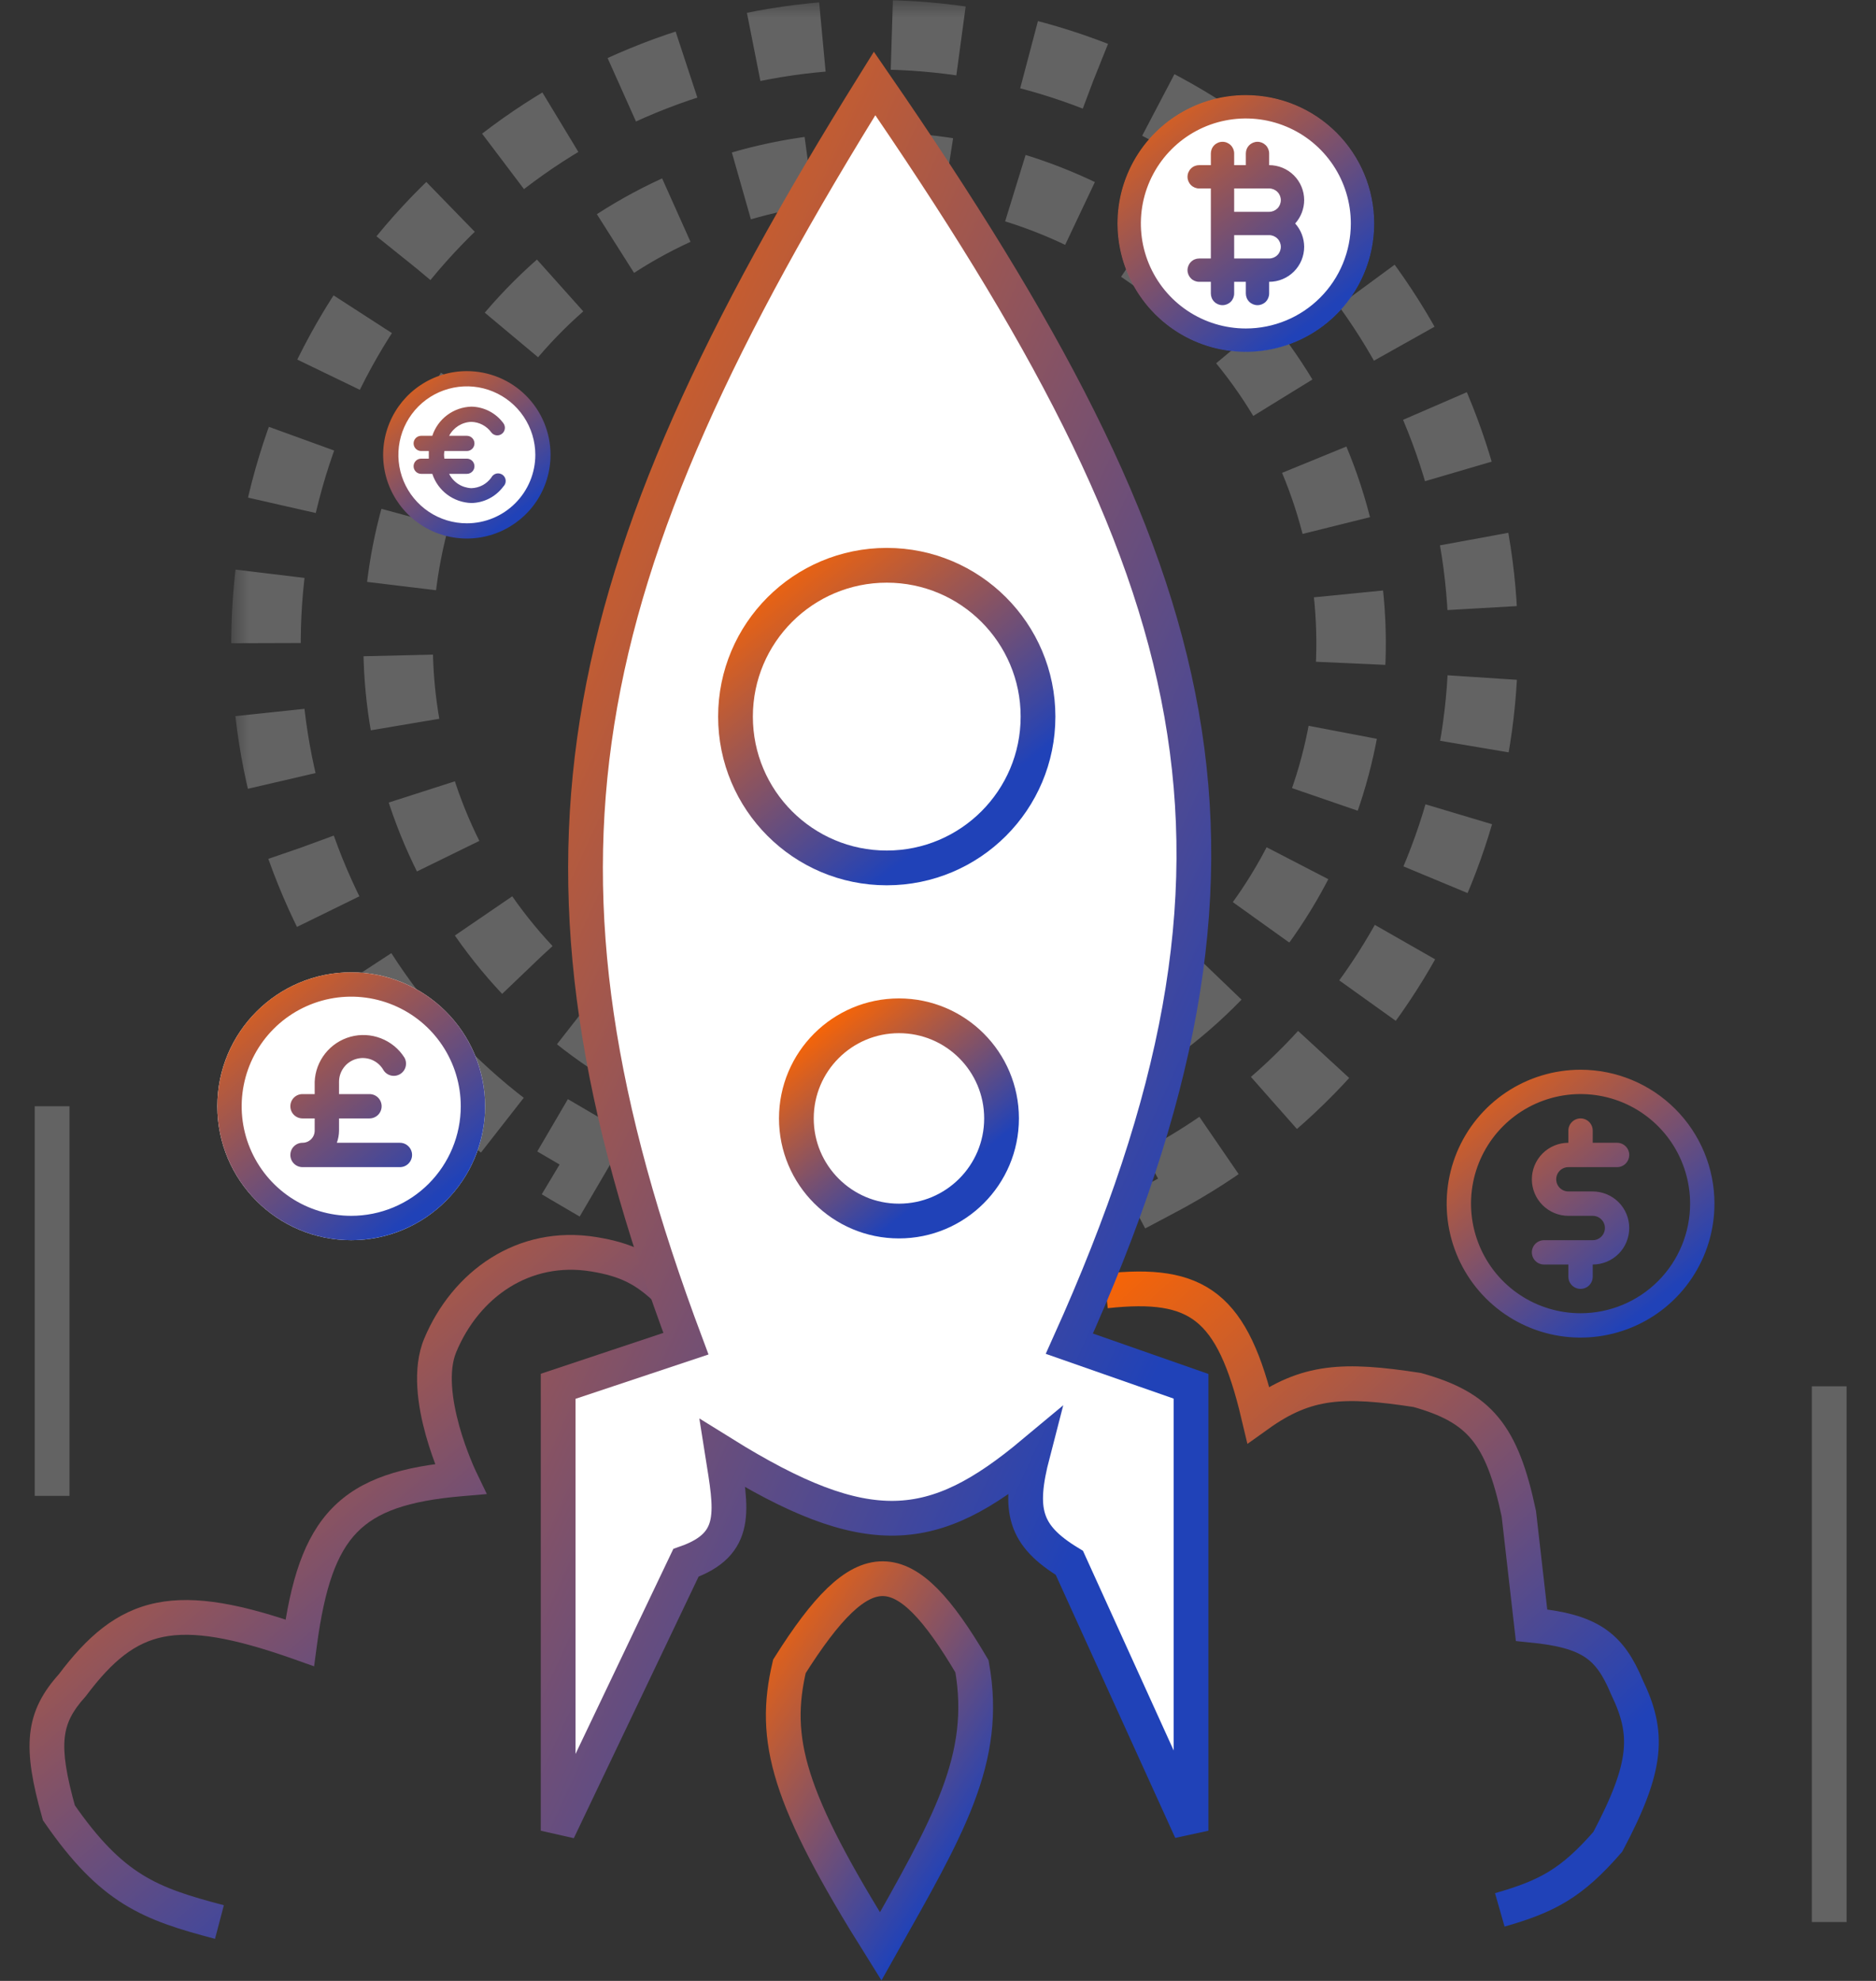 <svg width="54" height="57" viewBox="0 0 54 57" fill="none" xmlns="http://www.w3.org/2000/svg">
<rect x="0" y="0" width="54" height="57" fill="#333333" stroke="none"/>
<mask id="path-1-outside-1_237_82" maskUnits="userSpaceOnUse" x="6.657" y="0" width="38" height="36" fill="black">
<rect fill="white" x="6.657" width="38" height="36"/>
<path d="M33.379 33.996C36.806 32.18 39.534 29.277 41.134 25.743C42.734 22.209 43.115 18.244 42.219 14.47C41.322 10.696 39.199 7.326 36.181 4.889C33.163 2.452 29.421 1.085 25.543 1.004C21.664 0.922 17.869 2.131 14.751 4.439C11.633 6.747 9.37 10.025 8.316 13.758C7.262 17.491 7.477 21.469 8.927 25.067C10.377 28.665 12.98 31.679 16.328 33.638L18.249 30.357C15.627 28.823 13.589 26.462 12.454 23.645C11.318 20.828 11.15 17.714 11.975 14.791C12.8 11.868 14.573 9.302 17.014 7.495C19.454 5.687 22.426 4.742 25.463 4.805C28.499 4.869 31.429 5.939 33.792 7.847C36.155 9.755 37.818 12.394 38.52 15.348C39.221 18.303 38.922 21.408 37.67 24.175C36.417 26.942 34.282 29.214 31.598 30.637L33.379 33.996Z"/>
</mask>
<path d="M33.379 33.996C36.806 32.18 39.534 29.277 41.134 25.743C42.734 22.209 43.115 18.244 42.219 14.47C41.322 10.696 39.199 7.326 36.181 4.889C33.163 2.452 29.421 1.085 25.543 1.004C21.664 0.922 17.869 2.131 14.751 4.439C11.633 6.747 9.37 10.025 8.316 13.758C7.262 17.491 7.477 21.469 8.927 25.067C10.377 28.665 12.98 31.679 16.328 33.638L18.249 30.357C15.627 28.823 13.589 26.462 12.454 23.645C11.318 20.828 11.15 17.714 11.975 14.791C12.8 11.868 14.573 9.302 17.014 7.495C19.454 5.687 22.426 4.742 25.463 4.805C28.499 4.869 31.429 5.939 33.792 7.847C36.155 9.755 37.818 12.394 38.52 15.348C39.221 18.303 38.922 21.408 37.67 24.175C36.417 26.942 34.282 29.214 31.598 30.637L33.379 33.996Z" stroke="#8A8A8A" stroke-opacity="0.55" stroke-width="2" stroke-dasharray="2 2" mask="url(#path-1-outside-1_237_82)"/>
<path d="M1.695 52.162L1.214 52.298L1.236 52.378L1.283 52.446L1.695 52.162ZM2.08 48.494L2.451 48.829L2.466 48.812L2.48 48.794L2.08 48.494ZM8.627 47.271L8.46 47.742L9.041 47.948L9.123 47.338L8.627 47.271ZM13.249 42.555L13.292 43.053L14.014 42.991L13.7 42.338L13.249 42.555ZM12.671 38.712L13.133 38.905L12.671 38.712ZM17.101 36.092L17.182 35.599L17.101 36.092ZM6.444 54.822C5.443 54.559 4.736 54.341 4.092 53.941C3.455 53.546 2.847 52.951 2.106 51.878L1.283 52.446C2.071 53.587 2.772 54.299 3.564 54.791C4.349 55.278 5.189 55.526 6.189 55.789L6.444 54.822ZM2.176 52.026C1.905 51.066 1.814 50.461 1.863 50.004C1.908 49.58 2.077 49.243 2.451 48.829L1.709 48.159C1.238 48.68 0.941 49.207 0.868 49.899C0.799 50.557 0.937 51.319 1.214 52.298L2.176 52.026ZM2.48 48.794C3.245 47.775 3.89 47.266 4.703 47.101C5.55 46.93 6.678 47.111 8.46 47.742L8.794 46.8C6.987 46.159 5.636 45.892 4.505 46.121C3.339 46.357 2.504 47.096 1.68 48.194L2.48 48.794ZM9.123 47.338C9.348 45.661 9.695 44.693 10.277 44.094C10.849 43.505 11.737 43.187 13.292 43.053L13.206 42.057C11.586 42.196 10.391 42.542 9.56 43.397C8.739 44.241 8.362 45.494 8.132 47.205L9.123 47.338ZM13.249 42.555C13.7 42.338 13.7 42.338 13.7 42.338C13.7 42.338 13.7 42.338 13.7 42.338C13.7 42.339 13.7 42.339 13.7 42.339C13.7 42.338 13.7 42.338 13.699 42.338C13.699 42.337 13.698 42.336 13.698 42.334C13.696 42.331 13.693 42.325 13.69 42.317C13.682 42.301 13.671 42.277 13.657 42.245C13.628 42.18 13.587 42.086 13.54 41.967C13.444 41.73 13.323 41.4 13.22 41.031C13.005 40.256 12.908 39.444 13.133 38.905L12.21 38.52C11.844 39.398 12.036 40.506 12.257 41.299C12.372 41.713 12.507 42.079 12.612 42.34C12.665 42.472 12.71 42.578 12.743 42.652C12.76 42.689 12.773 42.718 12.783 42.738C12.787 42.748 12.791 42.756 12.794 42.762C12.795 42.765 12.796 42.767 12.797 42.769C12.797 42.77 12.798 42.77 12.798 42.771C12.798 42.771 12.798 42.772 12.798 42.772C12.798 42.772 12.799 42.772 12.799 42.772C12.799 42.772 12.799 42.772 13.249 42.555ZM13.133 38.905C13.793 37.323 15.26 36.295 17.019 36.586L17.182 35.599C14.877 35.218 13.012 36.598 12.21 38.52L13.133 38.905ZM17.019 36.586C17.451 36.657 17.768 36.752 18.044 36.888C18.319 37.024 18.575 37.213 18.871 37.499L19.567 36.781C19.219 36.444 18.879 36.186 18.488 35.992C18.097 35.798 17.677 35.681 17.182 35.599L17.019 36.586Z" fill="url(#paint0_linear_237_82)"/>
<path d="M31.832 37.146C34.487 36.856 35.478 37.577 36.221 40.708C37.612 39.713 38.677 39.673 40.793 39.996C42.584 40.496 43.233 41.26 43.719 43.557L44.085 46.763C45.757 46.929 46.328 47.346 46.828 48.544C47.469 49.872 47.442 50.803 46.28 52.997C45.238 54.195 44.534 54.566 43.171 54.956" stroke="url(#paint1_linear_237_82)"/>
<path d="M27.978 47.948C28.456 50.621 27.284 52.574 25.35 56.007C22.665 51.723 22.229 50.054 22.723 47.948C24.857 44.568 26.008 44.603 27.978 47.948Z" stroke="url(#paint2_linear_237_82)"/>
<path d="M25.175 2.401C16.246 16.73 14.614 24.974 19.744 38.664L16.066 39.89V52.678L19.744 44.97C21.282 44.43 21.055 43.459 20.795 41.817C24.984 44.423 26.879 44.195 29.73 41.817C29.303 43.462 29.479 44.179 30.781 44.97L34.284 52.678V39.89L30.781 38.664C37.135 24.563 34.905 16.523 25.175 2.401Z" fill="white" stroke="url(#paint3_linear_237_82)"/>
<circle cx="25.525" cy="20.62" r="4.354" stroke="url(#paint4_linear_237_82)"/>
<circle cx="25.876" cy="32.182" r="2.953" stroke="url(#paint5_linear_237_82)"/>
<line x1="1.5" y1="31.832" x2="1.5" y2="43.043" stroke="#8A8A8A" stroke-opacity="0.55" stroke-dasharray="5 0"/>
<line x1="52.653" y1="39.89" x2="52.653" y2="55.306" stroke="#8A8A8A" stroke-opacity="0.55" stroke-dasharray="5 0"/>
<g clip-path="url(#clip0_237_82)">
<circle cx="35.861" cy="6.431" r="3.679" fill="white"/>
<path d="M35.861 2.737C35.13 2.737 34.416 2.954 33.809 3.36C33.202 3.765 32.728 4.342 32.449 5.017C32.169 5.692 32.096 6.435 32.239 7.151C32.381 7.868 32.733 8.526 33.249 9.042C33.766 9.559 34.424 9.911 35.14 10.053C35.857 10.195 36.599 10.122 37.274 9.843C37.949 9.563 38.526 9.09 38.932 8.483C39.338 7.875 39.554 7.161 39.554 6.431C39.554 5.451 39.165 4.512 38.473 3.819C37.78 3.126 36.84 2.737 35.861 2.737V2.737ZM35.861 9.452C35.263 9.452 34.679 9.275 34.182 8.943C33.685 8.611 33.298 8.139 33.069 7.587C32.84 7.035 32.781 6.427 32.897 5.841C33.014 5.255 33.302 4.716 33.724 4.294C34.147 3.871 34.685 3.583 35.271 3.467C35.858 3.35 36.465 3.41 37.017 3.639C37.57 3.867 38.041 4.255 38.374 4.752C38.706 5.249 38.883 5.833 38.883 6.431C38.883 7.232 38.565 8.001 37.998 8.567C37.431 9.134 36.662 9.452 35.861 9.452V9.452ZM36.532 4.752V4.416C36.532 4.327 36.497 4.242 36.434 4.179C36.371 4.116 36.286 4.08 36.197 4.08C36.108 4.08 36.022 4.116 35.959 4.179C35.896 4.242 35.861 4.327 35.861 4.416V4.752H35.525V4.416C35.525 4.327 35.49 4.242 35.427 4.179C35.364 4.116 35.279 4.08 35.189 4.08C35.1 4.08 35.015 4.116 34.952 4.179C34.889 4.242 34.854 4.327 34.854 4.416V4.752H34.518C34.429 4.752 34.343 4.787 34.281 4.85C34.218 4.913 34.182 4.998 34.182 5.088C34.182 5.177 34.218 5.262 34.281 5.325C34.343 5.388 34.429 5.423 34.518 5.423H34.854V7.438H34.518C34.429 7.438 34.343 7.473 34.281 7.536C34.218 7.599 34.182 7.685 34.182 7.774C34.182 7.863 34.218 7.948 34.281 8.011C34.343 8.074 34.429 8.109 34.518 8.109H34.854V8.445C34.854 8.534 34.889 8.62 34.952 8.683C35.015 8.746 35.1 8.781 35.189 8.781C35.279 8.781 35.364 8.746 35.427 8.683C35.49 8.62 35.525 8.534 35.525 8.445V8.109H35.861V8.445C35.861 8.534 35.896 8.62 35.959 8.683C36.022 8.746 36.108 8.781 36.197 8.781C36.286 8.781 36.371 8.746 36.434 8.683C36.497 8.62 36.532 8.534 36.532 8.445V8.109C36.8 8.109 37.056 8.003 37.245 7.814C37.434 7.625 37.54 7.369 37.54 7.102C37.539 6.854 37.447 6.615 37.281 6.431C37.447 6.246 37.539 6.007 37.54 5.759C37.54 5.492 37.434 5.236 37.245 5.047C37.056 4.858 36.8 4.752 36.532 4.752V4.752ZM36.532 7.438H35.525V6.766H36.532C36.621 6.766 36.707 6.802 36.77 6.865C36.833 6.928 36.868 7.013 36.868 7.102C36.868 7.191 36.833 7.277 36.77 7.34C36.707 7.403 36.621 7.438 36.532 7.438ZM36.532 6.095H35.525V5.423H36.532C36.621 5.423 36.707 5.459 36.77 5.522C36.833 5.585 36.868 5.67 36.868 5.759C36.868 5.848 36.833 5.934 36.77 5.997C36.707 6.059 36.621 6.095 36.532 6.095Z" fill="url(#paint6_linear_237_82)"/>
</g>
<g clip-path="url(#clip1_237_82)">
<path d="M45.145 33.584H46.547C46.64 33.584 46.729 33.547 46.795 33.481C46.86 33.415 46.897 33.326 46.897 33.233C46.897 33.14 46.86 33.051 46.795 32.986C46.729 32.92 46.64 32.883 46.547 32.883H45.846V32.532C45.846 32.44 45.809 32.35 45.744 32.285C45.678 32.219 45.589 32.182 45.496 32.182C45.403 32.182 45.314 32.219 45.248 32.285C45.182 32.35 45.145 32.44 45.145 32.532V32.883C44.867 32.883 44.599 32.994 44.402 33.191C44.205 33.388 44.094 33.655 44.094 33.934C44.094 34.213 44.205 34.48 44.402 34.677C44.599 34.874 44.867 34.985 45.145 34.985H45.846C45.939 34.985 46.028 35.022 46.094 35.088C46.16 35.153 46.197 35.242 46.197 35.335C46.197 35.428 46.16 35.517 46.094 35.583C46.028 35.649 45.939 35.686 45.846 35.686H44.445C44.352 35.686 44.263 35.723 44.197 35.788C44.131 35.854 44.094 35.943 44.094 36.036C44.094 36.129 44.131 36.218 44.197 36.284C44.263 36.35 44.352 36.386 44.445 36.386H45.145V36.737C45.145 36.83 45.182 36.919 45.248 36.985C45.314 37.05 45.403 37.087 45.496 37.087C45.589 37.087 45.678 37.05 45.744 36.985C45.809 36.919 45.846 36.83 45.846 36.737V36.386C46.125 36.386 46.392 36.276 46.59 36.079C46.787 35.882 46.897 35.614 46.897 35.335C46.897 35.057 46.787 34.789 46.59 34.592C46.392 34.395 46.125 34.284 45.846 34.284H45.145C45.053 34.284 44.964 34.247 44.898 34.182C44.832 34.116 44.795 34.027 44.795 33.934C44.795 33.841 44.832 33.752 44.898 33.686C44.964 33.62 45.053 33.584 45.145 33.584V33.584ZM45.496 30.781C44.734 30.781 43.989 31.007 43.355 31.43C42.721 31.854 42.227 32.456 41.935 33.16C41.644 33.864 41.567 34.639 41.716 35.387C41.865 36.134 42.232 36.821 42.771 37.36C43.31 37.899 43.996 38.266 44.744 38.415C45.492 38.563 46.267 38.487 46.971 38.195C47.675 37.904 48.277 37.41 48.7 36.776C49.124 36.142 49.35 35.397 49.35 34.635C49.35 33.613 48.944 32.632 48.221 31.91C47.498 31.187 46.518 30.781 45.496 30.781V30.781ZM45.496 37.788C44.872 37.788 44.263 37.603 43.744 37.257C43.225 36.91 42.821 36.418 42.583 35.841C42.344 35.265 42.282 34.631 42.403 34.02C42.525 33.408 42.825 32.846 43.266 32.405C43.707 31.964 44.269 31.664 44.881 31.542C45.492 31.42 46.126 31.483 46.703 31.721C47.279 31.96 47.771 32.364 48.118 32.883C48.464 33.401 48.649 34.011 48.649 34.635C48.649 35.471 48.317 36.273 47.726 36.864C47.134 37.456 46.332 37.788 45.496 37.788V37.788Z" fill="url(#paint7_linear_237_82)"/>
</g>
<g clip-path="url(#clip2_237_82)">
<circle cx="10.109" cy="31.832" r="3.854" fill="white"/>
<path d="M11.511 32.883H9.696C9.737 32.771 9.758 32.652 9.759 32.532V32.182H10.635C10.728 32.182 10.817 32.145 10.883 32.08C10.948 32.014 10.985 31.925 10.985 31.832C10.985 31.739 10.948 31.65 10.883 31.584C10.817 31.518 10.728 31.482 10.635 31.482H9.759V31.131C9.758 30.981 9.807 30.835 9.898 30.715C9.988 30.595 10.116 30.509 10.261 30.469C10.405 30.429 10.559 30.438 10.699 30.494C10.838 30.551 10.955 30.651 11.031 30.781C11.077 30.862 11.154 30.921 11.244 30.945C11.334 30.969 11.43 30.957 11.511 30.91C11.592 30.864 11.651 30.787 11.675 30.697C11.699 30.607 11.687 30.511 11.64 30.43C11.48 30.178 11.243 29.985 10.964 29.877C10.686 29.769 10.38 29.753 10.092 29.831C9.803 29.91 9.548 30.078 9.362 30.312C9.176 30.546 9.069 30.833 9.058 31.131V31.482H8.708C8.615 31.482 8.526 31.518 8.46 31.584C8.394 31.65 8.358 31.739 8.358 31.832C8.358 31.925 8.394 32.014 8.46 32.08C8.526 32.145 8.615 32.182 8.708 32.182H9.058V32.532C9.058 32.626 9.021 32.715 8.956 32.78C8.89 32.846 8.801 32.883 8.708 32.883C8.615 32.883 8.526 32.92 8.46 32.986C8.394 33.051 8.358 33.14 8.358 33.233C8.358 33.326 8.394 33.415 8.46 33.481C8.526 33.547 8.615 33.584 8.708 33.584H11.511C11.604 33.584 11.693 33.547 11.758 33.481C11.824 33.415 11.861 33.326 11.861 33.233C11.861 33.14 11.824 33.051 11.758 32.986C11.693 32.92 11.604 32.883 11.511 32.883ZM10.109 27.978C9.347 27.978 8.602 28.204 7.968 28.627C7.334 29.051 6.84 29.653 6.549 30.357C6.257 31.061 6.181 31.836 6.329 32.584C6.478 33.331 6.845 34.018 7.384 34.557C7.923 35.096 8.61 35.463 9.357 35.612C10.105 35.76 10.88 35.684 11.584 35.392C12.288 35.101 12.89 34.607 13.314 33.973C13.737 33.339 13.963 32.594 13.963 31.832C13.963 30.81 13.557 29.829 12.835 29.107C12.112 28.384 11.132 27.978 10.109 27.978V27.978ZM10.109 34.985C9.486 34.985 8.876 34.8 8.357 34.454C7.839 34.107 7.435 33.615 7.196 33.038C6.957 32.462 6.895 31.828 7.017 31.217C7.138 30.605 7.439 30.043 7.88 29.602C8.321 29.161 8.883 28.861 9.494 28.739C10.106 28.617 10.74 28.68 11.316 28.919C11.892 29.157 12.385 29.561 12.731 30.08C13.078 30.599 13.263 31.208 13.263 31.832C13.263 32.668 12.93 33.47 12.339 34.062C11.748 34.653 10.946 34.985 10.109 34.985V34.985Z" fill="url(#paint8_linear_237_82)"/>
</g>
<g clip-path="url(#clip3_237_82)">
<circle cx="13.438" cy="13.088" r="2.277" fill="white"/>
<path d="M13.438 10.679C12.961 10.679 12.496 10.82 12.1 11.085C11.704 11.349 11.395 11.726 11.213 12.166C11.03 12.606 10.982 13.09 11.075 13.557C11.168 14.025 11.398 14.454 11.735 14.791C12.072 15.127 12.501 15.357 12.968 15.45C13.435 15.543 13.919 15.495 14.36 15.313C14.8 15.13 15.176 14.822 15.441 14.426C15.705 14.03 15.847 13.564 15.847 13.087C15.847 12.449 15.593 11.836 15.141 11.384C14.689 10.932 14.077 10.679 13.438 10.679V10.679ZM13.438 15.058C13.048 15.058 12.667 14.943 12.343 14.726C12.019 14.509 11.766 14.202 11.617 13.842C11.468 13.482 11.429 13.085 11.505 12.703C11.581 12.321 11.769 11.97 12.044 11.694C12.32 11.418 12.671 11.231 13.053 11.155C13.436 11.079 13.832 11.117 14.192 11.267C14.552 11.416 14.86 11.668 15.076 11.992C15.293 12.317 15.409 12.698 15.409 13.087C15.409 13.61 15.201 14.111 14.831 14.481C14.462 14.851 13.96 15.058 13.438 15.058V15.058ZM13.567 12.139C13.68 12.142 13.79 12.171 13.889 12.223C13.989 12.276 14.075 12.35 14.141 12.441C14.176 12.488 14.228 12.518 14.285 12.526C14.343 12.534 14.401 12.518 14.447 12.483C14.47 12.466 14.49 12.444 14.504 12.418C14.518 12.393 14.528 12.366 14.531 12.337C14.535 12.308 14.533 12.279 14.525 12.251C14.518 12.223 14.505 12.197 14.487 12.174C14.38 12.03 14.242 11.912 14.082 11.83C13.923 11.748 13.746 11.704 13.567 11.701C13.316 11.709 13.074 11.793 12.873 11.943C12.672 12.093 12.522 12.302 12.444 12.54H12.124C12.066 12.54 12.01 12.563 11.969 12.604C11.928 12.645 11.905 12.701 11.905 12.759C11.905 12.817 11.928 12.873 11.969 12.914C12.01 12.955 12.066 12.978 12.124 12.978H12.343C12.343 13.015 12.343 13.05 12.343 13.087C12.343 13.125 12.343 13.16 12.343 13.197H12.124C12.066 13.197 12.01 13.22 11.969 13.261C11.928 13.302 11.905 13.358 11.905 13.416C11.905 13.474 11.928 13.53 11.969 13.571C12.01 13.612 12.066 13.635 12.124 13.635H12.444C12.522 13.873 12.672 14.082 12.873 14.232C13.074 14.382 13.316 14.466 13.567 14.474C13.746 14.471 13.923 14.427 14.082 14.345C14.242 14.263 14.38 14.145 14.487 14.001C14.51 13.979 14.529 13.952 14.541 13.922C14.553 13.892 14.558 13.86 14.556 13.828C14.555 13.796 14.546 13.765 14.53 13.736C14.515 13.708 14.494 13.683 14.468 13.664C14.442 13.645 14.412 13.632 14.381 13.626C14.349 13.619 14.317 13.62 14.286 13.627C14.254 13.635 14.225 13.65 14.2 13.67C14.175 13.69 14.155 13.716 14.141 13.744C14.075 13.835 13.989 13.91 13.889 13.963C13.79 14.015 13.68 14.044 13.567 14.047C13.433 14.041 13.304 14 13.191 13.928C13.079 13.855 12.988 13.754 12.928 13.635H13.438C13.496 13.635 13.552 13.612 13.593 13.571C13.634 13.53 13.657 13.474 13.657 13.416C13.657 13.358 13.634 13.302 13.593 13.261C13.552 13.22 13.496 13.197 13.438 13.197H12.792C12.786 13.161 12.782 13.124 12.781 13.087C12.782 13.051 12.786 13.014 12.792 12.978H13.438C13.496 12.978 13.552 12.955 13.593 12.914C13.634 12.873 13.657 12.817 13.657 12.759C13.657 12.701 13.634 12.645 13.593 12.604C13.552 12.563 13.496 12.54 13.438 12.54H12.928C12.989 12.423 13.081 12.324 13.193 12.253C13.306 12.183 13.434 12.143 13.567 12.139V12.139Z" fill="url(#paint9_linear_237_82)"/>
</g>
<defs>
<linearGradient id="paint0_linear_237_82" x1="-0.192" y1="36.045" x2="14.602" y2="53.321" gradientUnits="userSpaceOnUse">
<stop stop-color="#FF6600"/>
<stop offset="1" stop-color="#2042B8"/>
</linearGradient>
<linearGradient id="paint1_linear_237_82" x1="30.501" y1="37.096" x2="44.337" y2="52.128" gradientUnits="userSpaceOnUse">
<stop stop-color="#FF6600"/>
<stop offset="1" stop-color="#2042B8"/>
</linearGradient>
<linearGradient id="paint2_linear_237_82" x1="22.068" y1="45.431" x2="29.623" y2="50.413" gradientUnits="userSpaceOnUse">
<stop stop-color="#FF6600"/>
<stop offset="1" stop-color="#2042B8"/>
</linearGradient>
<linearGradient id="paint3_linear_237_82" x1="14.486" y1="2.425" x2="44.08" y2="15.991" gradientUnits="userSpaceOnUse">
<stop stop-color="#FF6600"/>
<stop offset="1" stop-color="#2042B8"/>
</linearGradient>
<linearGradient id="paint4_linear_237_82" x1="21.006" y1="16.77" x2="26.839" y2="24.116" gradientUnits="userSpaceOnUse">
<stop stop-color="#FF6600"/>
<stop offset="1" stop-color="#2042B8"/>
</linearGradient>
<linearGradient id="paint5_linear_237_82" x1="23" y1="29.732" x2="26.712" y2="34.407" gradientUnits="userSpaceOnUse">
<stop stop-color="#FF6600"/>
<stop offset="1" stop-color="#2042B8"/>
</linearGradient>
<linearGradient id="paint6_linear_237_82" x1="31.53" y1="2.741" x2="37.12" y2="9.781" gradientUnits="userSpaceOnUse">
<stop stop-color="#FF6600"/>
<stop offset="1" stop-color="#2042B8"/>
</linearGradient>
<linearGradient id="paint7_linear_237_82" x1="40.977" y1="30.784" x2="46.81" y2="38.13" gradientUnits="userSpaceOnUse">
<stop stop-color="#FF6600"/>
<stop offset="1" stop-color="#2042B8"/>
</linearGradient>
<linearGradient id="paint8_linear_237_82" x1="5.59" y1="27.982" x2="11.423" y2="35.328" gradientUnits="userSpaceOnUse">
<stop stop-color="#FF6600"/>
<stop offset="1" stop-color="#2042B8"/>
</linearGradient>
<linearGradient id="paint9_linear_237_82" x1="10.613" y1="10.681" x2="14.259" y2="15.272" gradientUnits="userSpaceOnUse">
<stop stop-color="#FF6600"/>
<stop offset="1" stop-color="#2042B8"/>
</linearGradient>
<clipPath id="clip0_237_82">
<rect width="8.058" height="8.058" fill="white" transform="translate(31.832 2.401)"/>
</clipPath>
<clipPath id="clip1_237_82">
<rect width="8.409" height="8.409" fill="white" transform="translate(41.291 30.43)"/>
</clipPath>
<clipPath id="clip2_237_82">
<rect width="8.409" height="8.409" fill="white" transform="translate(5.905 27.628)"/>
</clipPath>
<clipPath id="clip3_237_82">
<rect width="5.255" height="5.255" fill="white" transform="translate(10.81 10.46)"/>
</clipPath>
</defs>
</svg>
